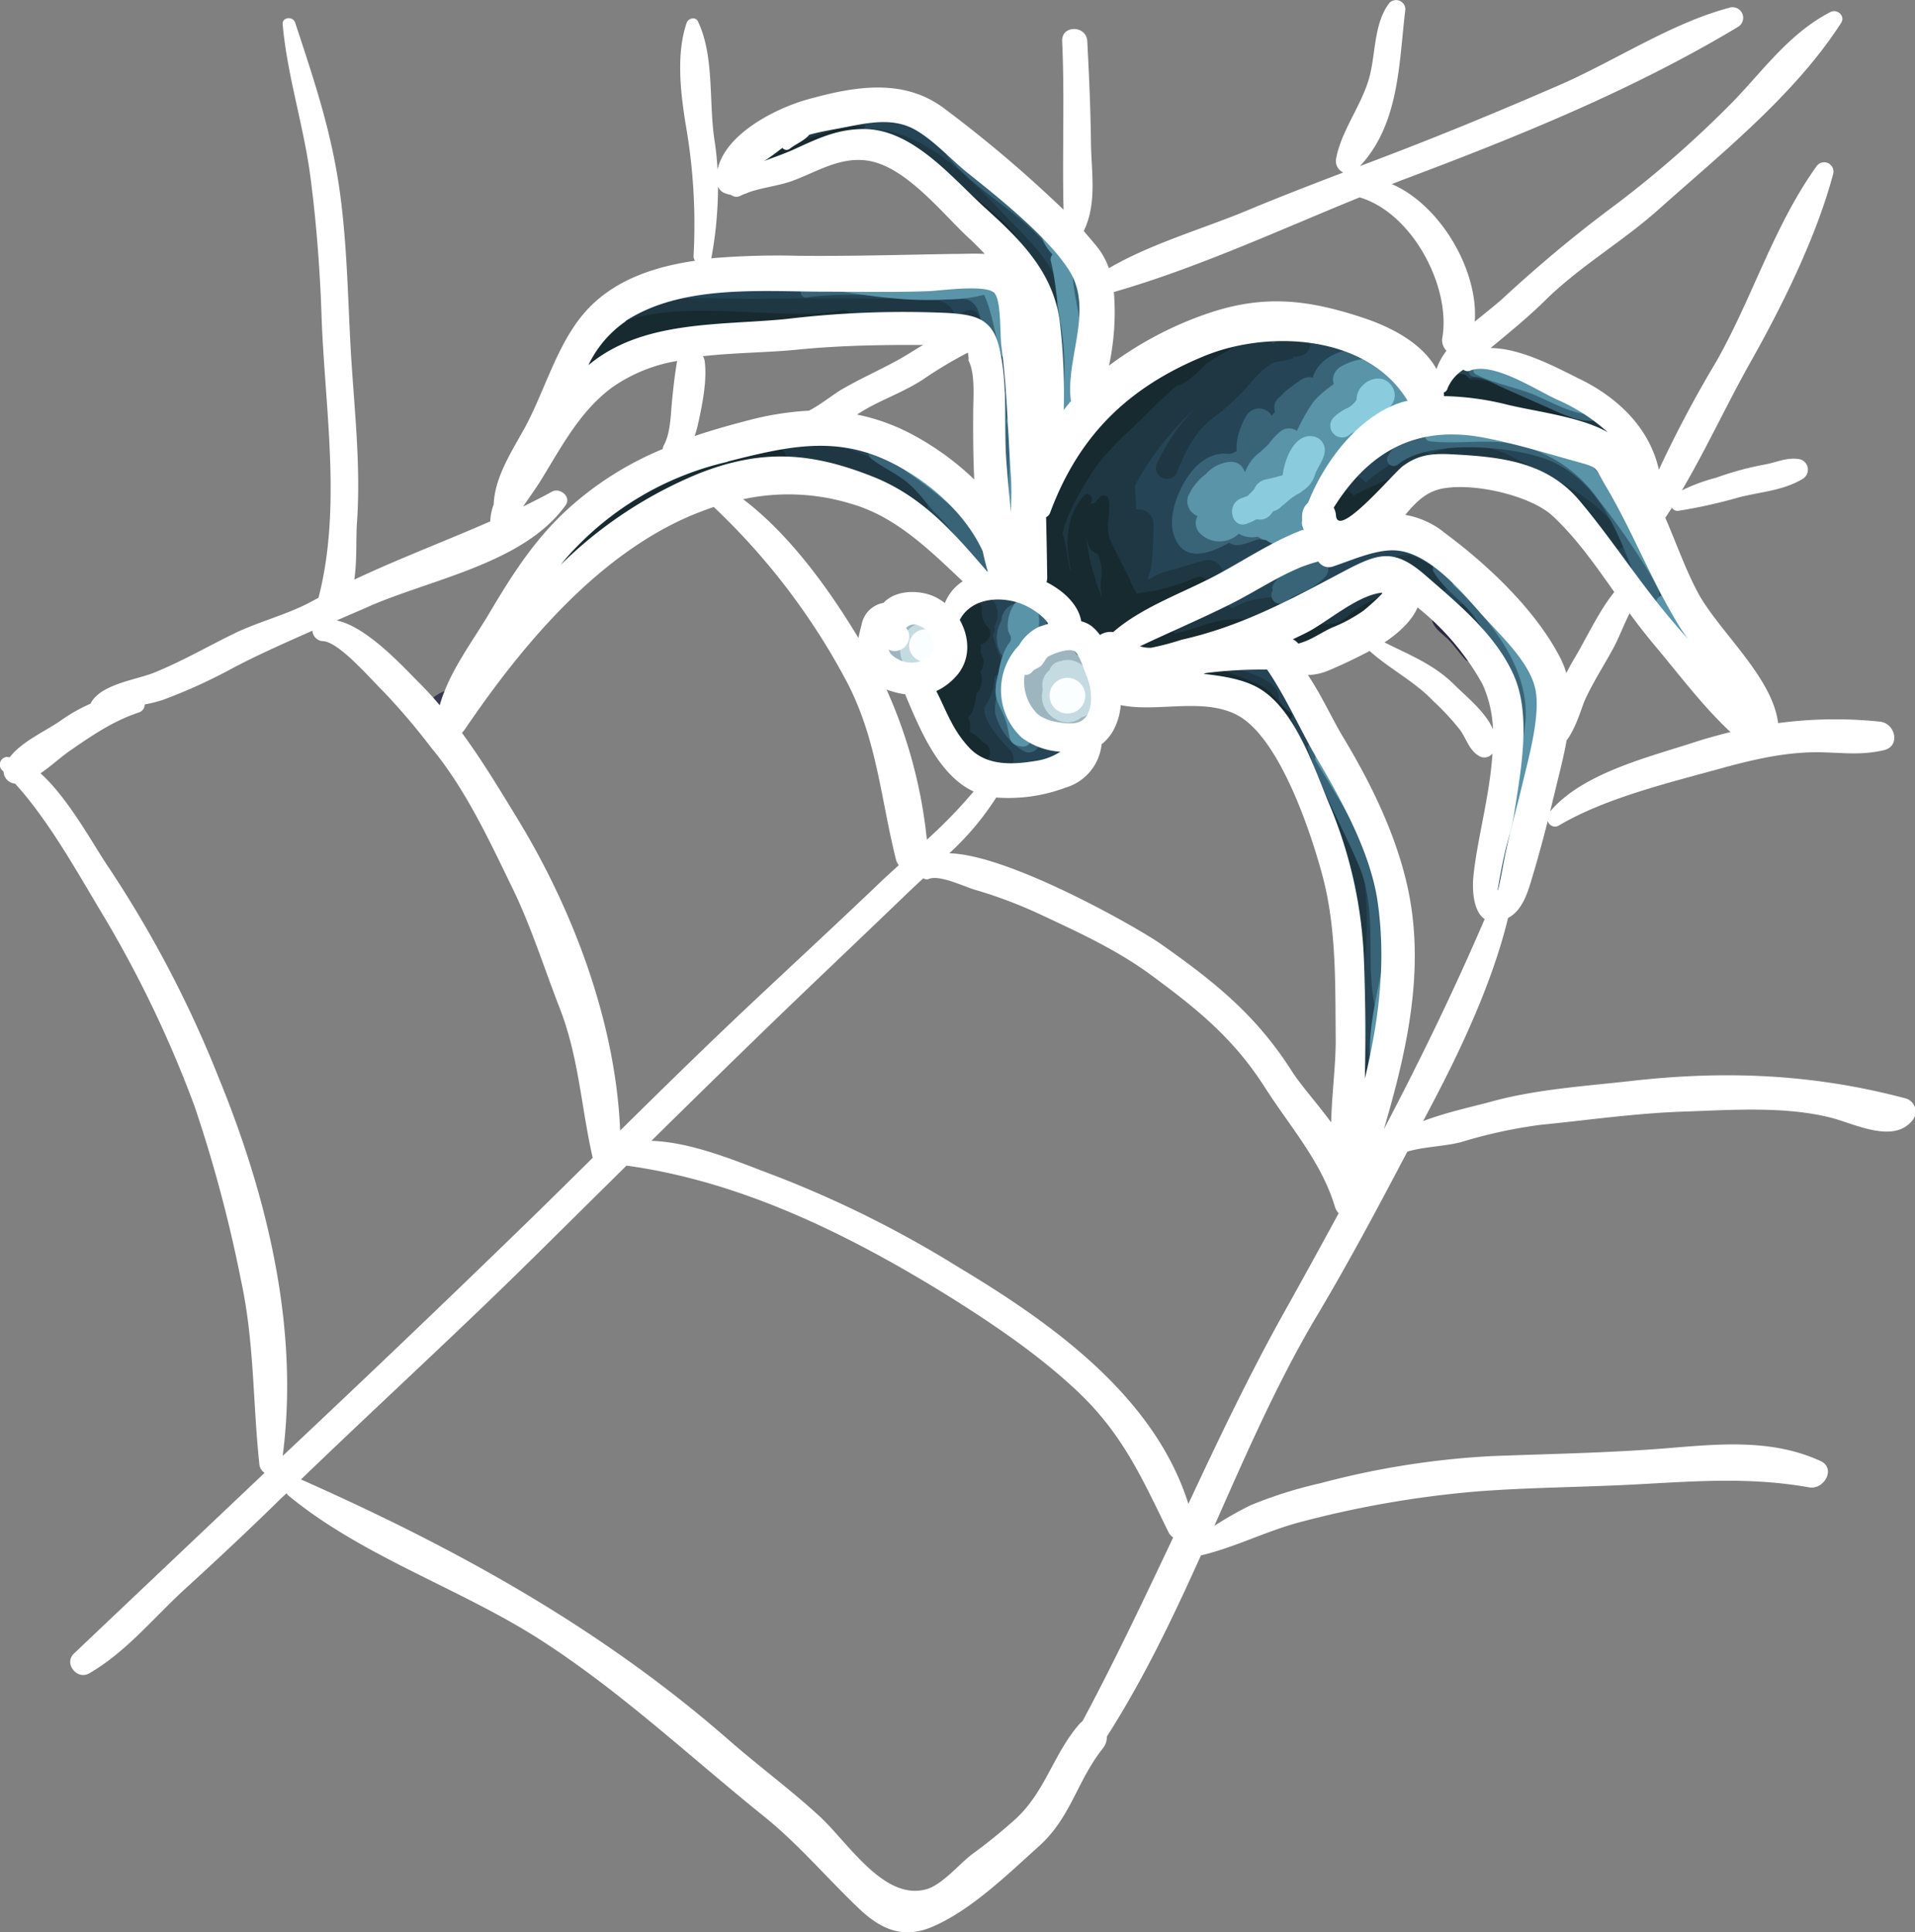 <svg xmlns="http://www.w3.org/2000/svg" viewBox="0 0 289.75 292.3"><rect x="0" y="0" width="289.75" height="292.3" fill="#808080" stroke="none"/><defs><style>.cls-1{fill:#393754;}.cls-2{fill:#2a2a42;}.cls-3{fill:#232335;}.cls-4{fill:#254556;}.cls-5{fill:#1e3742;}.cls-6{fill:#172a30;}.cls-7{fill:#396477;}.cls-8{fill:#5a94a8;}.cls-9{fill:#8accdd;}.cls-10{fill:#9db5bf;}.cls-11{fill:#c5dbe2;}.cls-12{fill:#fafeff;}.cls-13{fill:#192320;}.cls-14{fill:#FFFFFF;}</style></defs><g id="Calque_2" data-name="Calque 2"><g id="icon"><path class="cls-1" d="M70.46,102.49c-1.1.71-2.18,1.49-3.34,2.12a6.93,6.93,0,0,0-2.65,2c-.26.4.19,1,.67.86a25.33,25.33,0,0,0,3.19-1.17c1.09-.61,2.11-1.34,3.16-2S71.57,101.78,70.46,102.49Z"/><path class="cls-2" d="M223.33,98a32.73,32.73,0,0,0-2.4-2.84,16.66,16.66,0,0,0-3.05-2,.8.8,0,0,0-1.08,1.08c.53,1.15,1.59,1.73,2.43,2.62s1.57,1.91,2.4,2.84C222.66,100.89,224.35,99.18,223.33,98Z"/><path class="cls-3" d="M127.48,22.86l-1.5-.1c-.78-.05-.79,1.27,0,1.22l1.5-.09A.52.52,0,0,0,127.48,22.86Z"/><path class="cls-4" d="M257.9,96.55c-4.17-7.35-6.55-15.68-12.16-22,.39-2,.85-4-.06-6.09a14.85,14.85,0,0,0-5.63-6.58A31.5,31.5,0,0,0,237,60.33c.44-3.3-5.68-6.1-8.26-6.47-5.6-.8-10.29,1.75-14.12,5.45-1.61-7.22-13.07-9-19.64-9.15a35.12,35.12,0,0,0-18.22,4.9c-2.89,1.63-6.6,3.65-9.93,6,0-2.12-.21-4.23-.44-6.24-.47-4.17-.22-9.76-1.87-13.71C162.07,35.26,156,29.22,151.41,25c-5.6-5.25-11.51-9.44-19.47-9.5a24.6,24.6,0,0,0-8.67,1.45,27.89,27.89,0,0,0-6.11,3c-1,.68-2.36,2.63-3.49,3.09s-1.88,2-.77,2.91c3.59,3.09,8.89-2.18,12.37-3.27,6.52-2,11.83-.75,16.86,2.57a1.42,1.42,0,0,0,.08,1.94c2.54,2.58,5.81,4.18,8.53,6.52,3.76,3.24,4.64,6,5.13,10.28-.22-.07-.44-.15-.66-.2s-.62-.13-1-.18c-2.41-3.12-7.65-2.47-11.44-2.64-8-.36-16.3-.91-24.31-.61-7.37.27-30.93,4.53-31.22,14.83v0c0,.07,0,.13,0,.2a1.14,1.14,0,0,0,.07.41A2.18,2.18,0,0,0,88.2,57c2.62,1.88,7.19-3,9.51-4,8.34-3.51,18-1.83,27-2.6a99.17,99.17,0,0,1,12.79-.65c2.39.11,8.63-.24,10.31,1.29,2.24,2,1.79,7.23,2.05,10,.37,4.13,1.06,8.3,1.06,12.44,0,2-.4,4.11-.44,6.11a37.67,37.67,0,0,0-4.76-6.36c-5.28-5.5-12.83-8.52-20.34-9.15-9.23-.78-18.47,3.61-26.65,7.29C93.2,73.9,83.46,78.49,82,85.29c-.27,1.33,1.23,2.91,2.55,2,10.16-7.33,22.78-16,36-17.07a1.23,1.23,0,0,0,.54.79c6.85,4.08,15.38,4.72,21.58,10.13a16.84,16.84,0,0,1,4.57,6.49c-1,1-1.69,2.37-2.57,3.54a13.35,13.35,0,0,0-1.49,2.43,4.55,4.55,0,0,0-1-.53,6.24,6.24,0,0,0-4.79.4l-.08,0a2.65,2.65,0,0,0-2.06-.19c-2,.83-3.31,2.56-2.66,4.79a5,5,0,0,0,3.38,3.29,9.69,9.69,0,0,0,3.22.24,6,6,0,0,0,.1,2c1.06,4.57,3.83,9.49,8.05,11.78a14.48,14.48,0,0,0,12,.69,8.07,8.07,0,0,0,4.7-6.36c1.59-1.3,2.65-3.78,3.41-5.38a.94.94,0,0,0,.06-.15c3.33.9,7.67-.07,10.78-.49a19.06,19.06,0,0,1,9.19.59c1.61.58,2.77,1.54,4.26,2,2.4,5.62,3.88,11.47,6.25,17.1,1.87,4.42,4.44,8.44,5.77,13.13a54.58,54.58,0,0,1,1.49,18.2c-.34,4.34-1.83,8.67-.84,13a1.92,1.92,0,0,0,3.47.45c2.06-3.5,3.12-10.44,3.47-14.45a54.71,54.71,0,0,0-1.93-19.4c-1.66-5.49-4.84-10.19-6.77-15.52-1.87-5.13-2.82-12.38-7.55-15.82a5.29,5.29,0,0,0-.61-1.15c6.44-2.45,15.06-7.92,18.46-13.48a2.37,2.37,0,0,0,.64-.31,70.37,70.37,0,0,1,8.07,7.33c3.07,3.07,5.17,6.78,7.88,10a85.58,85.58,0,0,1-2.39,16.21c-.81,3.22-4.69,11-1.68,13.85a1.51,1.51,0,0,0,1.47.39c1.85-.62,2.42-2.15,3.12-3.88a65.62,65.62,0,0,0,3.69-12.79c.83-4.52,3.53-12.43.7-16.59a2.69,2.69,0,0,0-.63-.67c-.85-3.77-4.06-6.85-6.9-9.67-3.95-3.93-8.58-9.16-13.71-11.48a4.92,4.92,0,0,0-.71-.23c-.47-.76-1-1.52-1.65-2.37-.24-.33-.53-.63-.8-.94.53.21,1.05-.34,1.58-1.67,4.44-2.34,6.23-4.61,11.88-4.63,5.42,0,10.17,1.69,13.74,5.78,2.43,2.79,4.25,6.28,6.86,8.9a2.3,2.3,0,0,0,2.48,1c2.55,4.39,5,8.78,9.35,12C257.15,99.41,258.56,97.72,257.9,96.55Z"/><path class="cls-5" d="M152.87,113.53c-1.29-1.35-4.19-4.42-3.89-6.45,0-.06,0-.12,0-.18a1.58,1.58,0,0,0,.12-.15,7.5,7.5,0,0,0,1.36-4.29,2.64,2.64,0,0,0,.73-3.33l-.09-.21a26.07,26.07,0,0,1-.88-2.86,1.45,1.45,0,0,0,.28-1.12v-.09c0-.08,0-.15,0-.23a3.55,3.55,0,0,0,.25-2.86c-.37-1.08-1.66-2.16-2.89-1.64a4.1,4.1,0,0,0-1.07.66,1.7,1.7,0,0,0-.35.14,3,3,0,0,0-1.41,3.29,11.83,11.83,0,0,0,.42,4.86,5,5,0,0,0-1.69,1.86l-.08,0a5.2,5.2,0,0,0-1.92,3.37,1.24,1.24,0,0,0-.17.23,6.83,6.83,0,0,0,.82,6.88,5.11,5.11,0,0,0,2.8,1.69,5.26,5.26,0,0,0,1.6-.06l.57.53a7.17,7.17,0,0,0,3.13,2.92A1.92,1.92,0,0,0,152.87,113.53Z"/><path class="cls-5" d="M140.26,76.06c-6.65-9.38-21-11.2-31.2-7.89a68.17,68.17,0,0,0-14.69,6.35C90.46,77,84.89,80.31,84,85.09c-.31,1.6,1.92,2.78,2.78,1.17,1.69-3.17,7.31-5.84,10.44-7.86A57.11,57.11,0,0,1,109,73.06c12-4.2,19.28,1,30.19,4.46A1,1,0,0,0,140.26,76.06Z"/><path class="cls-5" d="M144.23,47.08c-1.65-3.09-8.67-1.82-11.17-1.88-6.6-.16-13.21,0-19.8,0-10.5,0-20.73-1.63-25.81,8.95a1.85,1.85,0,0,0,2.89,2.23c4.08-3.85,6.77-5.53,12.48-5.75,4.94-.2,9.9-.27,14.84-.52,8.1-.42,18.11.81,25.86-1.3A1.2,1.2,0,0,0,144.23,47.08Z"/><path class="cls-5" d="M148,47.65c-.69-1.6-3.51-.44-2.85,1.2a7.26,7.26,0,0,0,1.44,2.3c.59.62,1.65,1.21,2.49.71C150.84,50.8,148.45,48.76,148,47.65Z"/><path class="cls-5" d="M160.94,47.16c-.43-5.67-3.37-8.92-7.15-12.78-6.26-6.38-13.24-15-23-14.93a1,1,0,0,0-.61-1.46,13,13,0,0,0-8.16.8,34.4,34.4,0,0,0-5,2.8,2.83,2.83,0,0,0-2.51,2,1.83,1.83,0,0,0,2.22,2.22,24,24,0,0,0,3.92-1.67c.5-.05,1-.1,1.51-.18.08,0,1-.26,1.94-.55,1.23-.17,2.46-.33,3.69-.52a1.23,1.23,0,0,0,1.16-1c9.23,1.8,16.12,7.28,22.43,13.89,5.19,5.43,7.3,9.9,7.17,17.45-.07,4.31-.75,8.46,0,12.74.14.87,1.33.68,1.58,0C162.09,60.65,161.38,52.72,160.94,47.16Z"/><path class="cls-5" d="M197.66,51l-.25-.22a1.91,1.91,0,0,0-2.2-.28,23.31,23.31,0,0,0-2.65,1.56,2.22,2.22,0,0,0-2.3-1.41c-6.62.94-12.17,1.88-17.61,6.12-4.76,3.7-10,8.91-12.87,14.2-1.91,3.48-4.12,8.69-3.22,12.83a12.18,12.18,0,0,0,1.32,4.73A11.9,11.9,0,0,0,160.19,92a25.44,25.44,0,0,0,1.55,4.24,2.75,2.75,0,0,0,2.41,1.38h.74a2.72,2.72,0,0,0,1.05-.23,10.81,10.81,0,0,0,1.16.19,2.2,2.2,0,0,0,2.32-1.44,3,3,0,0,0,1.6-1.48l.13,0A9.53,9.53,0,0,0,173,94a12.23,12.23,0,0,0,2.21-.63,17.47,17.47,0,0,0,3.67-2.13,6,6,0,0,0,.54-.46c2-.6,4.28-1.09,5.34-2.85a2.12,2.12,0,0,0-.33-2.52,2.16,2.16,0,0,0-2.45-.52l-.43.09c-.64.13-1.24.39-1.87.56s-1.4.42-2.08.64a9.24,9.24,0,0,0-3.29,1.22l-.55.28h-.1c.05-.2.09-.38.11-.45a11.76,11.76,0,0,0,.56-2.76c.15-1.74.17-3.47.19-5.2a2.23,2.23,0,0,0-2.65-2.17c0-1.22-.06-2.43-.17-3.61a44.7,44.7,0,0,1,9.39-11.93,28.23,28.23,0,0,0-5.91,8.32,1.66,1.66,0,1,0,3,1.28c1.29-3,2.48-5.61,5.09-7.72a38.65,38.65,0,0,0,4.81-4.22c1.25-1.39,2.88-3.55,4.72-4.39.22-.1,3.92-.49,2.66-1C197.2,54.46,199.29,52.45,197.66,51Z"/><path class="cls-5" d="M207.38,88.29c-1.61.19-2.57,1.31-3.76,2.3-.72.6-1.35,1.27-2,1.91a2.38,2.38,0,0,0-1.2-.61,1.86,1.86,0,0,0,.46-1.45,1,1,0,0,0-2-.28c.28-.65-4.31.32-5,.3a13.3,13.3,0,0,0-5.3.58,13.8,13.8,0,0,0-2.15,1,1.69,1.69,0,0,0-.61-.32c-2.55-.66-4.91,1.54-7.14,2.42l-.37.13-.41.07a1.21,1.21,0,0,0-.5.23c-2,.59-4,.94-5.6,2.47-1.95,1.9,1.22,4.17,2.65,2.8a15.49,15.49,0,0,1,4.21-1.24,1.06,1.06,0,0,0,1.69-.49l.14,0a12.2,12.2,0,0,0,1.15-.56l.4-.08a9.08,9.08,0,0,0,2.36-.55l.85-.37.64-.26a.6.6,0,0,0,.2-.14c2.35-1.13,4.21-2.24,7.19-2.32a23.16,23.16,0,0,0,3.54-.35l-.88.78c-1.21,1.09-2.43,2.15-3.69,3.19-1.44,1.19.43,3.54,2,2.57a36,36,0,0,0,3.53-2.34c.3-.24.64-.55,1-.86a3.61,3.61,0,0,0,.88.86,1.51,1.51,0,0,0,1.46.06,1.18,1.18,0,0,0,1.41.49c1.78-.74,2.8-2.54,4.07-3.91,1.08-1.17,2.24-1.89,2.77-3.49A2,2,0,0,0,207.38,88.29Z"/><path class="cls-5" d="M245.57,81.56c-3.19-6.15-11-9.43-16.83-12.48a14,14,0,0,0-12.36-.36,2,2,0,0,0-.39-.2c-2.16-.63-5.2,1.43-6.88,2.58A30.56,30.56,0,0,0,206.62,73a2.5,2.5,0,0,0-3.76-.35,5.84,5.84,0,0,0-1.06,1.57,2.24,2.24,0,0,0-1.07,1.22c-.36.94-.76,1.59-.36,2.65A2.74,2.74,0,0,0,202,79.7a1.73,1.73,0,0,0,1.51.56c2.55-.29,4.36-2.84,6.26-4.38a44,44,0,0,1,4.8-3,7.74,7.74,0,0,0,1.89-1.42,21,21,0,0,1,3.24-.8c4-.6,6.82.27,10.21,2.53,2.38,1.58,4.82,2.39,7.25,3.85,2.71,1.63,4.27,4.44,7,5.89A1,1,0,0,0,245.57,81.56Z"/><path class="cls-5" d="M243.39,65.43c-2.77-3.93-7-5.14-11.36-6.71-4.88-1.75-9.1-2.71-13.61-.11a1.21,1.21,0,0,0,.93,2.19c3.75-1.11,8.76.54,12.37,1.82,1.61.58,3.2,1.16,4.8,1.77,1.89.72,3.21,2,5,2.89C242.64,67.83,244.23,66.63,243.39,65.43Z"/><path class="cls-5" d="M206.34,147.42a60.24,60.24,0,0,0,0-15.12c-.56-4.73-2.77-7.93-5.08-12-2.87-5-4.48-9.73-7.73-14.35.11-2.2-2.14-3.21-3.85-3.92-1.92-.8-4.21-1.49-6.26-.82l-.11,0-.16.06a1.31,1.31,0,0,0-.3,2.35c.76.58,1.46.44,2.35.59a13.57,13.57,0,0,1,3.15,1.11c.94.44,1.87,1.41,2.87,1.8,1.05,3,3.25,5.61,4.89,8.19,4,6.3,7.12,12.57,7.67,20.06.33,4.47,1,8.74.52,13.23-.46,4.83-1.06,10,.7,14.69.42,1.11,2.32,1.07,2.24-.31C206.93,157.73,205.64,152.73,206.34,147.42Z"/><path class="cls-5" d="M215.66,85.06a7.94,7.94,0,0,0-2.54-1.1,5.25,5.25,0,0,0-2.91.74c-1,.48-.26,1.86.7,1.68a3.33,3.33,0,0,1,2.66.47c.59.34,1.19.63,1.74,1,.94.65,1.77,1.67,3,1.71a.49.49,0,0,0,.48-.47C218.81,87.31,217.13,85.8,215.66,85.06Z"/><path class="cls-5" d="M226.58,98c-1.59-2-3.39-4.14-4.79-6.31a.56.56,0,0,0-1,.57c1.13,2,2.58,3.7,3.75,5.62a26.75,26.75,0,0,1,2.35,4c.19.46,1,.76,1.24.16C228.83,100.45,227.48,99.11,226.58,98Z"/><path class="cls-6" d="M148.67,112.28a5.15,5.15,0,0,0-.94-.92c-.24-.19-.6-.41-1-.66a3.56,3.56,0,0,0-.15-1.9c0-.1-.1-.17-.14-.26a2.22,2.22,0,0,0,.58-.74,7.5,7.5,0,0,0,.68-2.83,1.91,1.91,0,0,0,.47-.62,3.2,3.2,0,0,0,.13-2.73c0-.06.1-.1.14-.17a2.27,2.27,0,0,0-.06-2.57c0-.42.06-.94,0-1.21v-.2c1.14-.17,2.06-1.81,1-2.68a3.15,3.15,0,0,1-.83-2.26,1.44,1.44,0,0,0-2.77-.77,4.38,4.38,0,0,0-.14,2.7,2.68,2.68,0,0,0-.18.28,8.8,8.8,0,0,0-.74,3.37,6.07,6.07,0,0,0,.05,2.72,9.32,9.32,0,0,0-.23.91,3.46,3.46,0,0,0-.67.17,3.33,3.33,0,0,0-1.42.37c-3.1,1.53-1.9,7.88.05,9.83a2.53,2.53,0,0,0,1,.55c.88,1,2.06,1.94,3,2.93a1.81,1.81,0,0,0,2.83-.36l.27-.58A1.69,1.69,0,0,0,148.67,112.28Z"/><path class="cls-6" d="M117.54,67.77c-6.27-.62-13.41,2.85-19.33,4.64-6.78,2-11.33,7.09-15.73,12.53-1.45,1.14.4,3.25,1.9,2.46,5.85-3.07,9-8.86,15.56-10.89,6-1.85,12.85-3.07,18.3-6.17A1.39,1.39,0,0,0,117.54,67.77Z"/><path class="cls-6" d="M127.29,47C115.61,49.3,91.81,41.67,86,56.43c-.55,1.37,1.39,2.21,2.32,1.35,6.44-6,16.94-6.47,25.28-7.13,4.85-.38,9.76.67,14.36-1.2A1.25,1.25,0,0,0,127.29,47Z"/><path class="cls-6" d="M154.63,37.17c-2.19-4.11-7-6.75-10.22-10-3.44-3.44-7.8-5.19-12.13-7.11a1,1,0,0,0-1,.11,1.27,1.27,0,0,0-.83-.86c-2.66-.93-5.49.9-8,1.52a22,22,0,0,0-3.73.88c-1.67.7-3.15,1.91-4.82,2.55a1,1,0,0,0,.27,2c2.95.29,5.62-1.31,8.44-1.84a36.05,36.05,0,0,0,3.88-1.3,14.37,14.37,0,0,0,4.28-1.56l.25-.22a.94.94,0,0,0,.34.35c4.39,2.66,8.65,4.54,12.31,8.24,2.48,2.49,7,7,10.48,7.92A.48.48,0,0,0,154.63,37.17Z"/><path class="cls-6" d="M156.54,39.47c-.52-.54-1.34.28-.83.82a3.91,3.91,0,0,1,.56.79.5.5,0,0,0,.85,0C157.42,40.41,157,40,156.54,39.47Z"/><path class="cls-6" d="M173.22,62.89c1.63-1.62,3.19-3.13,4.85-4.56a.52.52,0,0,0,.17,0c1.7-.58,3.07-2.13,4.37-3.4,2.25-1.43,4.75-2.57,6.55-4.61a1,1,0,0,0-.46-1.71c-7.47-1.68-16,7.78-20.69,12.22-5.59,5.24-13.71,13.66-12.42,22.1a1.94,1.94,0,0,0,.48,1c.22,1.08.42,2.14.57,3.22a4.58,4.58,0,0,0,.31,2.58,2.71,2.71,0,0,0,1.38,1.48,9,9,0,0,0,2.12,4.13c.62.59,2.38,1.86,2.7,1.65a2.23,2.23,0,0,0,1.75.79l.31,0,.27,0,.06.12a1.83,1.83,0,0,0,3,.26h.15a2.32,2.32,0,0,0,2.07-1.84,14.32,14.32,0,0,0,2.93-2.06,7.71,7.71,0,0,0,1.06-1,23.7,23.7,0,0,0,7.65-4c1.06-.89-.41-2.47-1.37-1.87l-.5.16a.62.62,0,0,0-.24.08,28.77,28.77,0,0,1-6.06,1.83,17.58,17.58,0,0,0-2.23.37,15.57,15.57,0,0,1-1.17-2.42c-.89-1.74-1.8-3.51-2.66-5.26-1.16-2.37,0-4.25-.44-6.64a.77.77,0,0,0-1.27-.34,10,10,0,0,0-.84,1,.67.67,0,0,0-.64.13c.06-.14.1-.29.17-.42.36-.7-.55-1.52-1.14-.88-2.26,2.49-2.8,6-2.32,9.22.1.68.2,1.37.32,2.08-.07-.11-.12-.21-.19-.31-.23-1.56-.5-3.11-.84-4.66a2.3,2.3,0,0,0-.2-.49c.29-2.54,3.07-7.16,4-8.64C167,68.46,170.21,65.87,173.22,62.89ZM164.34,81.2c.21,1,.61,2.41,1.7,2.55a6.45,6.45,0,0,1,.59,3.73,9.39,9.39,0,0,0,.09,2.91,35,35,0,0,1-2.46-9.84C164.29,80.77,164.29,81,164.34,81.2Z"/><path class="cls-6" d="M190.16,94a13.73,13.73,0,0,0-7.27.36c-1.51.44-2.94,1-4.49,1.34a4.51,4.51,0,0,0-.61.17,2.23,2.23,0,0,0-3.43-.21c-.11.11-.22.22-.32.34a1.6,1.6,0,0,0-1.79.06c-1.43,1.12-2.61,2-2.63,3.82a2.08,2.08,0,0,0,1.51,2,5.34,5.34,0,0,0,3.47-.55c2.11.1,5.1-1,6.93-1.76,2.93-1.2,5.7-2.82,8.63-4A.8.8,0,0,0,190.16,94Z"/><path class="cls-6" d="M195.21,107.77c-1.8-1.19-2.49-3.12-4.5-4.09-2.28-1.09-4.72-1.8-7-2.8-1.27-.54-2.41,1.23-1.12,1.91,2.42,1.27,5.09,2,7.48,3.3,1.67.91,2.72,3.09,4.86,2.83A.62.62,0,0,0,195.21,107.77Z"/><path class="cls-6" d="M209.44,90a20.86,20.86,0,0,0-5.85,3.47c-1.16.91-1.77.91-3.38,1l-1.17,0a2,2,0,0,0-2.67-.19,5.17,5.17,0,0,0-1.05.87,2.35,2.35,0,0,0-.23.32l0,0a32.46,32.46,0,0,1-3,1.73c-2,1.18-.9,3.82,1.1,4.06,1.45.18,3.23-.73,4.59-1.8,2.14-.12,4-2.26,5.93-3,2.4-.95,5.73-2.29,6.89-5C210.93,90.79,210.39,89.67,209.44,90Z"/><path class="cls-6" d="M217,69.1c-3.17.42-4.64,2.45-7.49,3.66-1.37.59-2.77,1.23-4.11,1.89-.21.1-.4.22-.6.34a2.46,2.46,0,0,0-3.12-.77,4.58,4.58,0,0,0-1.78,5.68c1.33,2.4,3.89,1.19,5.61.1a21.9,21.9,0,0,0,6.13-5.33,9.21,9.21,0,0,1,3.61-3.25,4.84,4.84,0,0,0,2.26-1.66C217.77,69.39,217.36,69.05,217,69.1Z"/><path class="cls-6" d="M237.43,62.28A60,60,0,0,0,229.72,59a40.75,40.75,0,0,0-4.9-1.41,18.37,18.37,0,0,0-2.46-.16,1.41,1.41,0,0,0-1.6-.82l-1.28.22A2,2,0,0,0,218,58.77c0,.09,0,.18,0,.28.07.76.55,1.77,1.44,1.89,3.05.41,6.12-.14,9.18.34,2.91.47,5.45,2.34,8.42,2.29C237.72,63.56,238.08,62.59,237.43,62.28Z"/><path class="cls-7" d="M210.68,53.92c-3.75-2.18-10.24-1.36-11.94,2.83a3.24,3.24,0,0,0-.09.4,2,2,0,0,0-1.63.22c-.63.39-1.21.83-1.8,1.28a8.47,8.47,0,0,0-1,.79,3.47,3.47,0,0,0-.31.36s-.35.32-.18.21a1.92,1.92,0,0,0-.8,2.31c-.18.19-.35.39-.51.58a2.23,2.23,0,0,0-3.84,0,11,11,0,0,0-1.37,3.58,7.18,7.18,0,0,0-.09,1.79,1.79,1.79,0,0,0-.58.3l-.57.1a5.37,5.37,0,0,0-3.62.84c-3,1.7-5.77,7.64-4.84,11.07,1.26,4.69,5.37,3.28,8.45,1.54a3.87,3.87,0,0,0,.83.32c1,.28,3.54-1,3.84-.84a2.7,2.7,0,0,0,2.68-.71A5.49,5.49,0,0,0,194,80c3.1-1.3,5.25-6.06,6.4-10.3A24.33,24.33,0,0,0,203.07,66a14.6,14.6,0,0,0,2.18-2.77,18.46,18.46,0,0,0,5.08-2C213.36,59.43,213.88,55.77,210.68,53.92ZM192.56,73.78a2.55,2.55,0,0,0-.38-.26,2.64,2.64,0,0,0-.86-.28,8.29,8.29,0,0,0,.24-.89,3.28,3.28,0,0,0-.61-2.66A15,15,0,0,0,191.5,68a4,4,0,0,0,.93.8c-.05.18-.1.36-.14.53a2.87,2.87,0,0,0,.94,3A8.83,8.83,0,0,1,192.56,73.78Z"/><path class="cls-7" d="M149.59,43.84c-1.61-1.64-2.61-1.38-5-1.41-7.42-.1-15.66-1.18-22.87,1.1a.75.75,0,0,0,.4,1.45c6.16-.84,13.15-.08,19.38.16,1.45.06,4.36-.2,5.26.35,2.44,1.5,1.12,5.51,3.3,7.3a1.07,1.07,0,0,0,1.75-.47C152.69,49.84,151.42,45.71,149.59,43.84Z"/><path class="cls-7" d="M163.51,46.51c-.35-2.29.42-5.24-.31-7.36-2.75-8-14.09-10.92-19.65-16a.23.23,0,0,0-.32.32c4.54,5.72,11.53,8.67,15.83,14.56,2.19,3,.84,5.48.85,8.92,0,5.11.66,10.43,1.1,15.51.12,1.46,2.36,2,2.73.37C165,57.34,164.33,52,163.51,46.51Z"/><path class="cls-7" d="M156.44,91.39a3.38,3.38,0,0,0-1.69-.09,2.94,2.94,0,0,0-.89,0,2.69,2.69,0,0,0-2.33,2.58,5.13,5.13,0,0,0-.15,4.95,2.34,2.34,0,0,0,2.38,1.14,2.41,2.41,0,0,0,2-1.71,3,3,0,0,0,.16-.59c0-.7,0-.9.13-.59l.09-.37A3.34,3.34,0,0,0,158,95.18,2.62,2.62,0,0,0,156.44,91.39Z"/><path class="cls-7" d="M155.57,109.71a12.86,12.86,0,0,1-1.48-1.27c-.45-.6-.27-.74-.32-1.48s-.81-2.78-.5-3.51c.66-1.53-1.59-2.88-2.27-1.33-.54,1.21-.27,1.68-.25,2.89s-.43,2-.05,3.33a9.16,9.16,0,0,0,4.14,5.27,1.63,1.63,0,0,0,2-.25C158,112.06,156.53,110.64,155.57,109.71Z"/><path class="cls-7" d="M208.54,130.87c-2.31-6.41-6.57-12-9.49-18.14-.31-.64-1.36-.19-1.15.49,1.94,6.37,5.09,11.56,7.68,17.67,3.2,7.54.59,15.77,2.91,23.15a.49.49,0,0,0,.94,0C211.86,147.72,210.82,137.2,208.54,130.87Z"/><path class="cls-7" d="M209.05,159.61a.67.67,0,0,0-1.33,0,4.92,4.92,0,0,0,.15,1.67.54.54,0,0,0,1,0A4.92,4.92,0,0,0,209.05,159.61Z"/><path class="cls-7" d="M231.19,100.46A51.1,51.1,0,0,0,226,92.81c-2.26-2.89-5.4-4.66-7.62-7.4-.68-.83-2,.24-1.46,1.12,1.62,2.72,4.24,4.27,6.17,6.76a49.93,49.93,0,0,1,3.9,6.52c4.3,7.87,1.45,15.1,1.19,23.5a.76.76,0,0,0,1.4.38C233.18,117.75,234.42,106.82,231.19,100.46Z"/><path class="cls-7" d="M233.27,65.81c-5.93-2.32-19.7-3.65-23.27,3.22a1,1,0,0,0,1.56,1.21c4.9-4,18.61-2.75,23.74-.19,8.26,4.14,10.41,13.53,13.73,21.34.44,1,2.19.5,2.11-.57C250.26,80.17,243.31,69.73,233.27,65.81Z"/><path class="cls-7" d="M241.85,62.21c-3.41-1.52-6.83-3-10.3-4.41-2.78-1.14-5.66-3-8.74-2.34-.92.18-.64,1.51.21,1.56,1.57.1,3.32,1.2,4.76,1.81,2,.87,4,1.78,6.06,2.68,2.4,1.06,4.94,2.41,7.62,2.14C242.12,63.58,242.62,62.56,241.85,62.21Z"/><path class="cls-7" d="M150.79,84.56c-1.41-1.59-2.24-3.63-3.36-5.39s-3-3-4.42-4.64a28,28,0,0,0-3.56-3.66c-2-1.65-4.35-1.91-6.57-3.16-1.17-.66-2,1-1,1.74,1.84,1.39,4,2.3,5.73,3.83,1.53,1.34,2.6,3,4,4.45a28.15,28.15,0,0,1,4.09,5,18.65,18.65,0,0,0,2.86,4.09A1.59,1.59,0,0,0,150.79,84.56Z"/><path class="cls-7" d="M152.94,59.94c-.18-1.14-2.11-.88-2,.28.42,6.46-.31,13.44,2.3,19.48.43,1,1.68.33,1.77-.48C155.73,73,153.93,66.07,152.94,59.94Z"/><path class="cls-7" d="M199.55,84.61A5.89,5.89,0,0,0,197,85.8c-.58.16-1.18.29-1.62.46a4.66,4.66,0,0,0-2.79,2.32.9.9,0,0,0,0,.74,2.58,2.58,0,0,0-.19.37A1.33,1.33,0,0,0,194.58,91a12.41,12.41,0,0,1,2.8-1.52,10.17,10.17,0,0,0,3.21-2.3v0C201.38,86.26,200.91,84.44,199.55,84.61Z"/><path class="cls-8" d="M213.45,56.23c-2.21-2.86-7.81-2.45-10.58-.75a2.25,2.25,0,0,0-1.07,2.65,16.67,16.67,0,0,0-3.08,2.66,30.38,30.38,0,0,0-2.49,4.41,2.11,2.11,0,0,0-2.3-.07,9.2,9.2,0,0,0-1.92,2,21.34,21.34,0,0,1-1.72,1.57,6.53,6.53,0,0,0-1.88,2.66h-.1a2.08,2.08,0,0,0-2-1.49,5.39,5.39,0,0,0-3.81,1.81,8.61,8.61,0,0,0-2.73,3.4,2.41,2.41,0,0,0,1.43,3,2.18,2.18,0,0,0,.43,2.67,4.2,4.2,0,0,0,5.8,0,4.42,4.42,0,0,0,.89.38,3.94,3.94,0,0,0,2,.06,3,3,0,0,0,.49.29,5.25,5.25,0,0,0,.82.27,3.47,3.47,0,0,0,2.76.66,3.37,3.37,0,0,0,2.83-2.59c1.46-1.76,1.18-5.36,2.27-7,.39-.56,1.31-1,1.79-1.47.94-1,1.47-2.31,2.33-3.36a22.5,22.5,0,0,1,6.61-5.17c1.45-.7,2.73-.52,3.6-2.07A4.19,4.19,0,0,0,213.45,56.23Z"/><path class="cls-8" d="M163.63,50.32c-.28-2.62-1-5.17-1.27-7.82-.15-1.78.06-2.73-1.44-4a1.35,1.35,0,0,0-.22-.14,1,1,0,0,0,0-.84,5.14,5.14,0,0,0-1.19-1.74c-.37-.32-.6-.74-1.06-.95a.65.65,0,0,0-.62,0,.18.18,0,0,1-.07,0,.49.49,0,0,0-.24.43,6.14,6.14,0,0,0,.36,1.3,8.11,8.11,0,0,0,1.26,1.82.68.68,0,0,0,.12.12,1.07,1.07,0,0,0-.25,1.06c.76,3,.88,6.25,1.46,9.27s1.28,11-.78,13.76c-1.07,1.43,1.32,3.27,2.48,1.92C165.12,61.14,164.07,54.46,163.63,50.32Z"/><path class="cls-8" d="M154.67,30.32a29.41,29.41,0,0,0-2.88-3.12c-.93-.74-2-1.1-2.93-1.93-1.1-1-2.12-3.45-3.91-2.86a.58.58,0,0,0-.26,1c1.27,1.07,2.3,2.46,3.62,3.47.87.68,2,1,2.83,1.68s1.75,1.83,2.64,2.68A.63.63,0,0,0,154.67,30.32Z"/><path class="cls-8" d="M151.25,42.77a1.38,1.38,0,0,0-1.19-.68,152.15,152.15,0,0,1-23.58.16c-1-.08-1.2,1.55-.23,1.7,5.79.9,11.08,1.7,17,1.36a24.18,24.18,0,0,0,4.67-.48,6.68,6.68,0,0,1,1-.21c1.26,2.82,1.64,6.23,2.6,9.16.23.68,1.44.85,1.56,0C153.59,50.43,153.06,45.67,151.25,42.77Z"/><path class="cls-8" d="M153.83,63.43c-.17-1-1.66-.56-1.49.41,1,5.63-.58,11.69,1.48,17.07a.62.62,0,0,0,1.21-.17C155.75,75,154.8,69.11,153.83,63.43Z"/><path class="cls-8" d="M147.73,77.13c-4-3.85-7.65-7.23-12.75-9.63a1,1,0,0,0-1,1.78c6.73,4.17,14.24,10.06,18,17.22.43.82,1.5.33,1.59-.44C154,82.55,150,79.27,147.73,77.13Z"/><path class="cls-8" d="M155,110.17c-1.27-.52-1.11-4-1.46-5.25-.48-1.76-.69-2.77.24-4.45,1.76-3.21,4.71-5,2.87-8.9a1.92,1.92,0,0,0-3.29,0,5.85,5.85,0,0,0-.85,3.74c.06.33.46.91.45,1.19,0,.72-.34.75-.67,1.4-1,1.94-1.06,3.24-1.51,5.34-.65,3.06,1,3.71,1.67,6.78.35,1.64.2,2.69,2.17,2.92C156.33,113.15,156.31,110.71,155,110.17Z"/><path class="cls-8" d="M257.64,95.75c-5.09-8.35-10.18-17.92-16.72-25.19s-15.77-6.47-24.55-5.5a.86.86,0,0,0,0,1.71c4.79.54,9.72-.64,14.38.83a20.62,20.62,0,0,1,11.09,8,113.62,113.62,0,0,1,7.9,11.37c.58,1,1.1,2.07,1.61,3.15a1.31,1.31,0,0,0-.7,1.75,28.11,28.11,0,0,0,1.68,3.39c.52.86,1.53,2,2.62,1.94a1.21,1.21,0,0,0,.66-.27c.09.08.16.17.24.25A1.14,1.14,0,0,0,257.64,95.75Z"/><path class="cls-8" d="M241.08,61.27a47.34,47.34,0,0,0-8.83-4.35,21.45,21.45,0,0,0-8.66-1.55.67.67,0,0,0-.33,1.24c2.45,1.29,5.64,1.9,8.28,2.89,2.84,1.08,6.08,3.16,9.16,3.19A.77.77,0,0,0,241.08,61.27Z"/><path class="cls-8" d="M221.24,87.11c-.93-.63-2,.79-1.2,1.55,5.51,5.13,11.35,12.42,10.78,20.36-.4,5.58-3.15,11.08-3,16.57a.73.73,0,0,0,1.35.37C237.06,112.88,233.82,95.65,221.24,87.11Z"/><path class="cls-8" d="M212.17,136.35c-1.62-7.94-6.36-16.32-11.75-22.18-.64-.7-1.78.2-1.3,1,4,6.72,10.09,15.74,10.58,23.77.43,7.05-2.84,14.06-2.38,21.23a1.08,1.08,0,0,0,2.1.29c1.63-4.44,1.72-9.91,2.41-14.65C212.32,142.53,212.84,139.64,212.17,136.35Z"/><path class="cls-9" d="M198.51,66c-2.6-.28-4.1,3.25-4.44,5.9-.9.26-1.79.49-2.65.66A2.44,2.44,0,0,0,189.77,74c-.25.27-.49.54-.76.79-.08.07-.13.15-.2.22l-1.09.42c-2.28.95-1.33,4.7,1,3.78a10.75,10.75,0,0,0,1.42-.66,2.07,2.07,0,0,0,2-.57,5.59,5.59,0,0,0,.49-.62,2.75,2.75,0,0,0,1.58-1.12c-.32.46,0,.12.25-.08s.43-.39.65-.57a8.48,8.48,0,0,1,1.55-1,1.31,1.31,0,0,0,.34-.27,4.45,4.45,0,0,0,2-2.62c.5-1.24,1.49-2.38,1.45-3.74A2.1,2.1,0,0,0,198.51,66Z"/><path class="cls-9" d="M210.69,58.59c-1.61-2.76-5.51-.72-5.43,1.9a3.85,3.85,0,0,1-1.27,1.2,7,7,0,0,0-2.18,1.45,1.78,1.78,0,0,0,2.52,2.52,4.34,4.34,0,0,1,1-.43,7,7,0,0,0,1.33-.88,6.88,6.88,0,0,0,.9-.89,4.83,4.83,0,0,0,.44-.64,2.33,2.33,0,0,0,.94-.29,6.26,6.26,0,0,0,.59-.46.51.51,0,0,0,.21-.07l-.15,0h0A2.38,2.38,0,0,0,210.69,58.59Z"/><path class="cls-10" d="M163.49,99.34a2.1,2.1,0,0,0-.54-.27,2.87,2.87,0,0,0-4.93-.13,2,2,0,0,0-.11.19l-.06.06-.27.24a4.94,4.94,0,0,0-3,5.94c.62,2.52,3,4.23,5.41,4.87a4.62,4.62,0,0,0,4.07-.61,4.83,4.83,0,0,0,1.44-3.2C165.82,104,165.85,101.15,163.49,99.34Z"/><path class="cls-10" d="M140.88,94.69a3.06,3.06,0,0,0-3.4-1.38,4.44,4.44,0,0,0-2.6,2.4,2.62,2.62,0,0,0-.9,1.43,3.11,3.11,0,0,0,1.36,3.35,4.14,4.14,0,0,0,1.72.58,3.52,3.52,0,0,0,3.31-1A4.66,4.66,0,0,0,140.88,94.69Z"/><path class="cls-11" d="M165.34,102.08a8.36,8.36,0,0,0-1.84-1.62,4.08,4.08,0,0,0-1.56-.6,3,3,0,0,0-.59,0,2.07,2.07,0,0,0-.82.16,2,2,0,0,0-1.74,1.37,3,3,0,0,0-1,1.51,3.37,3.37,0,0,0,0,1.45,3.57,3.57,0,0,0-.06,1.78,4,4,0,0,0,3.87,3.18,3.64,3.64,0,0,0,2-.75,3.85,3.85,0,0,0,1.23-.62A4,4,0,0,0,165.34,102.08Z"/><path class="cls-11" d="M138.83,94.41a3.31,3.31,0,0,0-2.24,2.36.63.63,0,0,0,0,.13,4.61,4.61,0,0,0-.17.47,3.2,3.2,0,0,0-.09,2c.45,2.07,3.29,2.26,4.37.65A2.39,2.39,0,0,0,143,97.54,3.37,3.37,0,0,0,138.83,94.41Z"/><path class="cls-12" d="M161.51,102.55a2.7,2.7,0,1,0,2.7,2.7A2.73,2.73,0,0,0,161.51,102.55Z"/><path class="cls-12" d="M140,95.21a2.45,2.45,0,1,0,2.45,2.45A2.48,2.48,0,0,0,140,95.21Z"/><path class="cls-14" d="M288.29,166.17c-13.83-3.67-27.08-4.25-41.37-2.64-7,.79-14.49,1.26-21.29,3.14-3,.81-6.84,1.63-10.3,2.94l1.41-2.68c4.42-8.39,9.14-18.51,11.44-28.06,2.28-1.14,3.09-4.24,3.75-6.45.8-2.68,1.55-5.46,2.26-8.22a1.13,1.13,0,0,0,1.73.66c7-4.12,16.52-6.41,24.26-8.55,5.08-1.4,10.2-2.62,15.5-2.49,3.35.08,6,.46,9.36-.32,2.57-.61,1.73-4.08-.59-4.32a65.38,65.38,0,0,0-15.41.22c-.84-6.88-8.76-13.71-12-19.48-2-3.69-3.39-7.72-5.07-11.58.34-.5.65-1,1-1.52a1,1,0,0,0,1.05.45,74.9,74.9,0,0,0,9-2c3.36-.88,6.73-1,9.76-2.83a1.63,1.63,0,0,0-.38-2.94c-1.95-.4-3.47.44-5.4.78a46.83,46.83,0,0,0-7.35,2,27,27,0,0,0-5.17,1.91c3.69-6.28,6.88-13.18,10.35-19.35,4.85-8.59,10-19,12.55-28.56a1.41,1.41,0,0,0-2.56-1.08c-6.48,9.07-9.67,19.88-15.16,29.54a178.21,178.21,0,0,0-8.66,16.32c-1.39-6.17-6-10.79-11.94-13.7-3.49-1.72-8.92-4.69-13.53-4.7,2.79-2.32,5.6-4.59,8.2-7.15,5.28-5.22,11.72-8.9,17.25-13.84,9.55-8.53,20.63-17.36,27.6-28.22.67-1.06-.63-2.15-1.63-1.63-6.13,3.18-9.92,8.53-14.61,13.43a161.18,161.18,0,0,1-19.08,16.61c-5.72,4.31-10.77,8.58-16,13.4-1.12,1-2.61,2.15-4.12,3.41.57-7.8-5.22-17.65-12.55-20.82l1.51-.59C229.5,20.73,247,13.67,263,4.05a1.6,1.6,0,0,0-1.23-2.91c-8.94,2.35-17.46,8.12-26,11.81-8.84,3.84-17.69,7.5-26.71,10.93l-3.29,1.25c6-6.43,5.88-15.61,6.87-23.72a1.41,1.41,0,0,0-2.39-1c-2.34,3-2.09,7.44-3,11.07-1.13,4.36-4.27,8.17-5.09,12.49a1.93,1.93,0,0,0,1.08,2.13c-4.88,1.86-9.74,3.74-14.58,5.76-6.58,2.74-14.52,5-20.88,8.72A11.11,11.11,0,0,0,166,37.35c-.65-.8-1.34-1.59-2-2.38,0,0,0,0,0-.06,2-4.18,1.13-8.78,1.07-13.3-.06-5.12-.29-10.27-.56-15.39-.13-2.43-3.92-2.45-3.8,0,.39,8.5,0,17,.21,25.51A190.51,190.51,0,0,0,143.12,16.6c-6.2-4.85-13.68-3.58-20.93-1.56-4.74,1.32-12.45,5.17-13.62,10.63-.08-1.46-.23-2.94-.46-4.43-.89-5.8,0-12.78-2.51-18-.37-.78-1.47-.47-1.71.23-1.58,4.64-.94,10.31-.18,15.15a87.1,87.1,0,0,1,1.23,20.07,1.1,1.1,0,0,0,.23.76c-6.07.88-11.88,2.82-16,7.07C84.41,51.38,82.55,59,79.32,64.87c-1.91,3.46-4.48,7.36-4.62,11.46a7.63,7.63,0,0,0-.52,2.55c-6.83,3-13.83,5.63-20.57,8.81.43-3,.23-6.25.4-8.61.64-9.16-.53-18.11-1-27.22-.39-7.44-.53-14.75-1.5-22.15-1.23-9.46-3.91-17.35-6.85-26.28-.32-1-2-.88-1.89.26C43.45,11.46,46,19.15,47,27c.87,6.78,1.41,13.66,1.64,20.5.46,14,3.13,29.09-.45,42.95l-.73.38c-3.7,2.07-7.9,3.07-11.74,4.88-4.14,2-8,4.26-12.26,6-2.75,1.16-8.3,1.76-9.76,4.75a25.13,25.13,0,0,0-4.54,2.58c-2.23,1.55-5.9,3.16-7.69,5.53-.12,0-.23,0-.35-.06a1.18,1.18,0,0,0-.82,2c.09.08.17.18.25.26a1.85,1.85,0,0,0,1.73,1.78c5.06,5.57,9.26,13.14,13,19.38a174.53,174.53,0,0,1,14.15,29.42,208.92,208.92,0,0,1,7,26.18c2.07,9.49,1.8,18.53,2.82,28.08a1.8,1.8,0,0,0,.78,1.23q-14.41,13.65-28.84,27.33c-1.57,1.49.45,4.06,2.31,3,5.67-3.29,9.76-8.45,14.55-12.82s9.74-9,14.5-13.68l.8-.75a1.68,1.68,0,0,0,.28.34c11.31,9.34,26.27,14.12,38.54,22.1,12,7.78,22.28,17.48,33.33,26.37,5.33,4.28,9.53,9.33,14.44,14,3.33,3.17,6.67,4.66,11.08,2.8,5.82-2.45,11.5-8,16.17-12.2,4.89-4.4,5.72-9.83,9.69-14.83a2.7,2.7,0,0,0,.59-1.77c5.56-8.68,10-18,14.24-27.41,5.19-1.21,9.92-3.72,15.19-5.08a155,155,0,0,1,26.27-4.57c8.14-.65,16.4-.65,24.57-1.1,8.92-.48,17.09-1.12,26,.46,2.25.41,4.13-2.9,1.69-4-7.34-3.36-15.29-2.57-23.11-1.93-8.86.72-17.76.86-26.62,1.2a125.49,125.49,0,0,0-25.9,4.1,65.11,65.11,0,0,0-10.59,3.34,54.37,54.37,0,0,0-5.47,3.11c4.87-11,9.65-22,15.76-32.19,4.75-8,9.12-16.21,13.44-24.43,2.62-.77,5.6-.77,8.15-1.44a74,74,0,0,1,12-2.61c7.18-.71,14.41-1.76,21.62-2s15.33-.86,22.36.93c3.43.88,9.24,3.89,12.14.57A2.08,2.08,0,0,0,288.29,166.17Zm-57.91-47.68c-1,4.26-2.22,8.34-3,12.66-.37,1.94-.59,3-.71,3.48l-.07.11c.11-.8.7-4.07,1.19-6.11.44-1.81,1-3.55,1.29-5.4,1-6.48,2.69-15-.07-21.14s-8.33-10.68-13.28-15-7.23-3.39-12.84-.42c-7.94,4.22-15.27,8.14-24.12,10.12A39.82,39.82,0,0,1,174.19,98a4.93,4.93,0,0,1-1.71-.22c4.58-2.17,9.27-4.16,13.82-6.44,3.47-1.74,6.84-4,10.4-5.47a22.46,22.46,0,0,1,2.77-.92,1.9,1.9,0,0,0,2.3.73c3-1,6.83-2.78,9.92-2.35,4.7.65,9.18,5.85,12.26,9.36,2.76,3.14,7.1,7,8.25,11.13C233.28,107.67,231.29,114.64,230.38,118.49Zm-4.48-8.14c-1.13-2.65-4.08-5-5.85-6.75-3.08-3.09-6.81-4.51-10.57-6.41,2-1.31,4.16-3.23,5-5.29a39.2,39.2,0,0,1,9.81,11.57A18.12,18.12,0,0,1,225.9,110.35ZM209.12,89.67c0,.06,0,.1,0,.15a32.44,32.44,0,0,1-2.83,2.58A23.62,23.62,0,0,1,201.43,95c-1.43.68-2.74,1.6-4.22,2.13l-.75.25a2.62,2.62,0,0,0-.84-.66c.84-.41,1.69-.8,2.51-1.24C201.12,93.84,205.58,90,209.12,89.67Zm-102.49-35a2.33,2.33,0,0,0-.27-.78c4.89-.55,10-.55,14.38-1,5.63-.55,11.21-.7,16.86-.7h2.08c-1.33.76-2.66,1.67-4.18,2.48-2.73,1.47-5.5,2.71-8.18,4.27-1.09.63-3.23,2.34-4.92,3.19a45.81,45.81,0,0,0-9.61,1.58c-2.73.71-5.27,1.44-7.69,2.26a16.24,16.24,0,0,0,.58-2.11C106.27,61.17,107,57.52,106.63,54.71Zm40.78,17.87A42.28,42.28,0,0,0,139,66.27a30.88,30.88,0,0,0-9.33-3.55c.48-.31.94-.59,1.35-.83,2.81-1.59,5.88-2.68,8.59-4.45a66.5,66.5,0,0,1,6.82-4.09,3.89,3.89,0,0,1,.11,1.19c1.08,2.11.69,5.77.71,8.14C147.23,65.87,147.25,69.22,147.41,72.58Zm-37.29-2.72c8.44-2.12,15.92-4,24.12-.13,5.73,2.68,11.64,7.61,14.44,13.68.22,1,.48,2.09.78,3.1h-.09c-5-5.79-9.73-11.35-17.29-14.35-9.36-3.72-16.83-4.25-26.4-.46A64.86,64.86,0,0,0,84.82,85.46c.65-.8,1.33-1.59,2.05-2.33A46.21,46.21,0,0,1,110.12,69.86Zm47.26,24.93a6.94,6.94,0,0,0-3.17,2.85,9.8,9.8,0,0,0,.39,14,10.82,10.82,0,0,0,5.84,2.13,9.38,9.38,0,0,1-3.83,1.41c-3.48.57-7.37.73-9.94-2s-3.45-5.56-5-8.58a9.36,9.36,0,0,0,2.88-2.12c2.35-2.47,2.22-5.94.66-8.65,1.68-3.16,5.7-3.66,9-2.56A10.61,10.61,0,0,1,158,93.59a4.08,4.08,0,0,1,.61.79A11.83,11.83,0,0,0,157.38,94.79Zm5.1,3.71c.83.44,1.52,2.81,1.88,3.68a8.7,8.7,0,0,1,.69,4.3c-.26,1.83-1.12,3-3,3-1.62,0-4-.38-5.19-1.54a6.9,6.9,0,0,1-1.83-5.79,1.35,1.35,0,0,0,1.16-.48c.36-.46.93-.53,1.33-.9s.63-1,1-1.34C159.08,99,161.62,98,162.48,98.5ZM137.1,95a1.62,1.62,0,0,1,1.91-.35c2,.72,3.19,3.21,1.5,4.78a4.45,4.45,0,0,1-5.69-.46,1.88,1.88,0,0,1-.37-.69,2.09,2.09,0,0,0,.93.22,2.22,2.22,0,0,0,2.19-2.18A2.12,2.12,0,0,0,137.1,95ZM141,90.1c-2.25-.85-5.32-.79-7.16.94l-.15.17a4.08,4.08,0,0,0-3.33,3.32c-.19.68-.35,1.34-.47,2-4.57-7.58-10.51-15.75-17.45-21a32.41,32.41,0,0,1,16.37.7c6.75,1.93,11.84,7,16.85,11.72a7.09,7.09,0,0,0-2.7,3.29A8.06,8.06,0,0,0,141,90.1ZM104.56,78c1.17-.49,2.31-.91,3.43-1.3a102,102,0,0,1,20.26,26.69c4.46,8.68,5,17.4,7.31,26.63a2.34,2.34,0,0,0,.43.88c-1.1,1-2.21,2-3.31,3.07-6.65,6.34-13.4,12.57-20.09,18.87-6.35,6-12.56,12.08-18.76,18.21-.67-16.38-7.13-33.41-15.53-47.18-2.81-4.61-5.4-8.89-8.41-13a3.57,3.57,0,0,0,.4-.46C78.86,97.79,90.23,84.09,104.56,78Zm29.59,26.33a13.53,13.53,0,0,0,2.84.72c0,.11.06.22.1.33,2.07,4.87,4.9,11.9,10.22,14.37a73.82,73.82,0,0,1-7.07,7.29A73.51,73.51,0,0,0,134.15,104.35Zm16.57,16.33a24.67,24.67,0,0,0,10.49-1.49,7.66,7.66,0,0,0,5.47-6.57,7,7,0,0,0,2-2.54,9.53,9.53,0,0,0,.89-3.38c5.48,1.13,12.23-1.15,17.42,1.4,6.52,3.2,11.35,17.82,13.11,24.42,2.15,8,1.92,16.67,2,24.92,0,3.74-.58,8.14-.69,12.39-2.22-3-4.61-5.67-5.89-7.66-5.45-8.57-11.66-13.54-19.89-19.34-3.26-2.3-22.89-13.53-32-13.71A42,42,0,0,0,150.72,120.68Zm67.66-40.21a12.82,12.82,0,0,0-5.76-2.55c1.47-1.76,3-3.4,5.37-3.93,4.79-1.06,13.69,1,17,4.15,3.5,3.28,6.39,7.38,9.26,11.45-2.4,3-4.14,6.88-6.11,10.17-.41.68-.78,1.39-1.15,2.1a12.31,12.31,0,0,0-.85-2.18C232.43,92.33,225,85.33,218.38,80.47Zm43.47,30.3c-1.8.45-3.61.94-5.46,1.54-6.92,2.26-16.95,4.67-21.84,10.47.24-1,.48-2,.71-2.94.57-2.4,1.29-5.08,1.78-7.82,1.39-1.77,2.31-5.06,2.73-6,1.27-2.82,2.92-5.3,4.37-8,.88-1.65,1.56-3.52,2.43-5.21,1.12,1.54,2.26,3,3.46,4.46C253.73,101.62,257.55,106.78,261.85,110.77ZM254.2,94.93c.37.58.78,1.15,1.17,1.73-1.11-1.28-2.23-2.55-3.29-3.84-4.53-5.49-8.47-11.59-13.09-17.07-4.9-5.81-11.65-6.61-19-7-3.06-.17-5.29-.08-7.78,1.81-1.47,1.11-9.82,11.13-10.07,7.41a3,3,0,0,0-.34-1.17c5.12-8.17,12.15-12.58,22.64-10.6,4.68.88,9.4,2.33,14,3.61,3.59,1,2.74.76,4.52,3.73C247.07,80.44,249.92,88.05,254.2,94.93Zm-32.78-39a1,1,0,0,0,1,.15c3.51-1.43,10.08,3,13.27,4.42a28.1,28.1,0,0,1,7.58,4.91c-4-2.32-10.81-3.14-15-4.13a42.19,42.19,0,0,0-9.78-1.35c0-.18,0-.35-.06-.53a.94.94,0,0,0,.61-.69A6.16,6.16,0,0,1,221.42,55.93ZM168.54,44.18c12.62-3.63,24.9-9.32,37.18-14.32,8,2.38,13.78,13.49,12.53,21.14a2.25,2.25,0,0,0,.61,2.06,9.82,9.82,0,0,0-1.51,2.78c-2.2-4-7-6.42-11.31-7.83-8.26-2.71-14.85-3.45-23.24-.61a54.23,54.23,0,0,0-15,7.91A38.54,38.54,0,0,0,168.54,44.18Zm13.62,9.71c9.9-4.08,24.82-3.2,30.82,6.75-.26.06-.51.11-.76.18-6.41,1.92-11.77,8.81-14.3,15.24a2.6,2.6,0,0,0-.9,1.87,7.65,7.65,0,0,0,0,.83v0a1.49,1.49,0,0,0,.11,1c0,.13.07.24.1.36-5,1.84-9.61,5.12-14.37,7.51s-10.38,4.47-14.43,8a2.93,2.93,0,0,0-2,.44,7.07,7.07,0,0,0-1.27-1.34,4.38,4.38,0,0,0-1.56-.73c-.41-2.43-2.52-4.53-5.26-5.93a2.28,2.28,0,0,0,.11-.61q-.06-4.61-.17-9.21a1.21,1.21,0,0,0,.59-.63C163.18,66,170.56,58.67,182.16,53.89ZM118.24,22.48l.16-.1a.77.77,0,0,0,1.13.1c.93-.73,2.15-1.17,2.91-2.09,1.67-.47,3.44-.75,5.08-1.07,3.67-.71,7.44-1.6,10.84.25,2.91,1.6,5.57,4.63,8.19,6.71,4.6,3.65,12,9.6,15.2,14.6,3.82,6-.59,13.44.29,19.8-.38.45-.75.9-1.09,1.36a94.61,94.61,0,0,0-.54-12.83c-.79-7.65-5.62-12.57-11.13-17.55-5.21-4.7-11.2-12.25-18.78-12.14-3.89.06-6.74,1.42-10.19,3-1.67.77-3.22,1.27-4.68,1.84C116.52,23.81,117.39,23.12,118.24,22.48ZM107.64,39a59.76,59.76,0,0,0,1-10.78,1.76,1.76,0,0,0,.85.93,4.5,4.5,0,0,0,1.13.34,1.26,1.26,0,0,0,1.4.13c.17-.09.34-.15.51-.23a5.57,5.57,0,0,0,.77-.3c2.17-.76,4.77-1,6.87-1.83,3.56-1.35,6.81-3.44,10.78-3,5.88.65,11.43,7.85,15.64,11.76.89.81,1.67,1.61,2.4,2.4-1.53-.09-3.17,0-4.8,0-7.79.13-15.58.36-23.39.28a120,120,0,0,0-13.21.38S107.64,39.06,107.64,39Zm-13,9.58c8.61-5.59,20.58-4.46,30.3-4.45,5.19,0,10.4.11,15.58-.08,1.65-.06,8.22-1,9.79.15,1.23.86.95,6.23,1.21,8.2.84,6.52,1,13.09,1.44,19.63.11,1.78.07,3.61,0,5.45-.24-2.51-.49-5-.68-7.55-.45-5.71.29-11.82-1.11-17.44-1.07-4.31-3.61-4.88-7.81-5.14a147.6,147.6,0,0,0-24.34.91c-10,1-21.83.12-30,7A16.85,16.85,0,0,1,94.69,48.6ZM55.26,92c9.55-4.34,23.88-6.6,30.31-15.55.93-1.29-.84-2.73-2.06-2.06-1.44.79-2.89,1.53-4.36,2.24,1-1.46,2.06-2.93,2.77-4.1,3.08-5,5.91-10.46,10.82-14a24,24,0,0,1,9.72-3.92c-.38,2.14-.62,4.34-.82,6.5-.18,2-.23,4.48-1.2,6.26a1.55,1.55,0,0,0-.17.57A49.37,49.37,0,0,0,85.93,77C81,81.51,77.66,86.67,74.27,92.38,71.56,97,68,101.52,66.53,106.7c-1-1.22-2.14-2.43-3.33-3.62-2.46-2.47-7.76-8.27-12.26-9.21C52.39,93.24,53.84,92.61,55.26,92ZM42.77,220.27C45.3,201,40.44,181,33.07,163a172.35,172.35,0,0,0-16.61-31.73C14.22,128,10.39,120.81,6.13,117c1.58-1.08,3.07-2.46,4.48-3.44,3.33-2.3,6.51-4.48,10.4-5.77a1.25,1.25,0,0,0,.88-1.21,21.68,21.68,0,0,0,2.75-.69,80.65,80.65,0,0,0,9.94-4.47c4-2.16,8.37-4.08,12.69-6A1.68,1.68,0,0,0,48.79,97c2.45,0,7.41,5.88,9.27,7.67a101.47,101.47,0,0,1,7.23,8.51c5,6,8.62,13.71,12,20.68,3,6.05,4.94,12.36,7.39,18.65,2.9,7.43,3.25,15,5,22.66-4.15,4.11-8.32,8.22-12.52,12.28Q60.09,204,42.77,220.27Zm121,40.17a2.58,2.58,0,0,0-.47.42c-3.88,4.46-5.12,10.13-9.54,14.25a79.28,79.28,0,0,1-6.69,5.43c-2,1.54-4.51,4.6-6.87,5.28-6.44,1.85-11.89-7.07-16.22-11.05s-9-7.42-13.44-11.28c-19.5-17.11-41.39-29.18-65-39.66,11.91-11.48,24.14-22.64,35.9-34.28l13.35-13.2c17.19,2.35,33.33,10.28,48,19.29,7,4.34,14.4,9.31,20.38,15,6.75,6.43,9.62,13,13.62,21.15a1.86,1.86,0,0,0,.72.81C173.06,242,168.65,251.34,163.77,260.44Zm30.37-61.61c-5.2,9.33-9.8,19-14.33,28.69-5.16-16.32-20.71-27.36-34.8-35.81a165.85,165.85,0,0,0-27.58-13.77c-5.39-2-12.44-5.13-18.87-5.34q9-8.88,18.1-17.7c6.86-6.62,13.78-13.16,20.64-19.77.81-.77,1.61-1.52,2.41-2.26a.85.85,0,0,0,.85.1c1.6-.66,5.36,1.19,7,1.66a69.35,69.35,0,0,1,10.17,3.87c5.7,2.67,11.34,5.27,16.41,9,7,5.16,12.5,9.58,17.27,17.06,3.84,6,8.5,11.14,10.59,18.07a2.22,2.22,0,0,0,.55.92Q198.39,191.23,194.14,198.83Zm12.37-35.65s0-.08,0-.12c.15-5.7.08-11.43-.11-17.13a67.3,67.3,0,0,0-5.32-24.37c-2.31-5.57-5.15-14.26-10.61-17.44-2.43-1.41-5.59-1.85-8.38-2.17l.42-.13a68.82,68.82,0,0,1,9.21-.52c2.9,4.25,5.06,9.24,7.65,13.64,3.66,6.23,7.8,13.74,9,21C209.82,145.43,208.63,154.34,206.51,163.18Zm2.88,7.66c3.56-12.13,6.42-24.71,3.41-37.39-1.84-7.73-5.5-15.17-9.57-21.91-1.65-2.74-3.27-6.34-5.33-9.41a8.67,8.67,0,0,0,3-.64c2.06-.86,4.32-1.94,6.33-3,3.07,2.75,6.83,4.61,9.66,7.6a38.26,38.26,0,0,1,4.06,4.39c.95,1.37,1.35,3,2.81,3.88a1.56,1.56,0,0,0,2.06-.36c-.4,6.39-2.37,13.21-2.89,18.64-.21,2.2.05,5.31,1.71,6.41C220,149.86,214.86,160.43,209.39,170.84Z"/></g></g></svg>